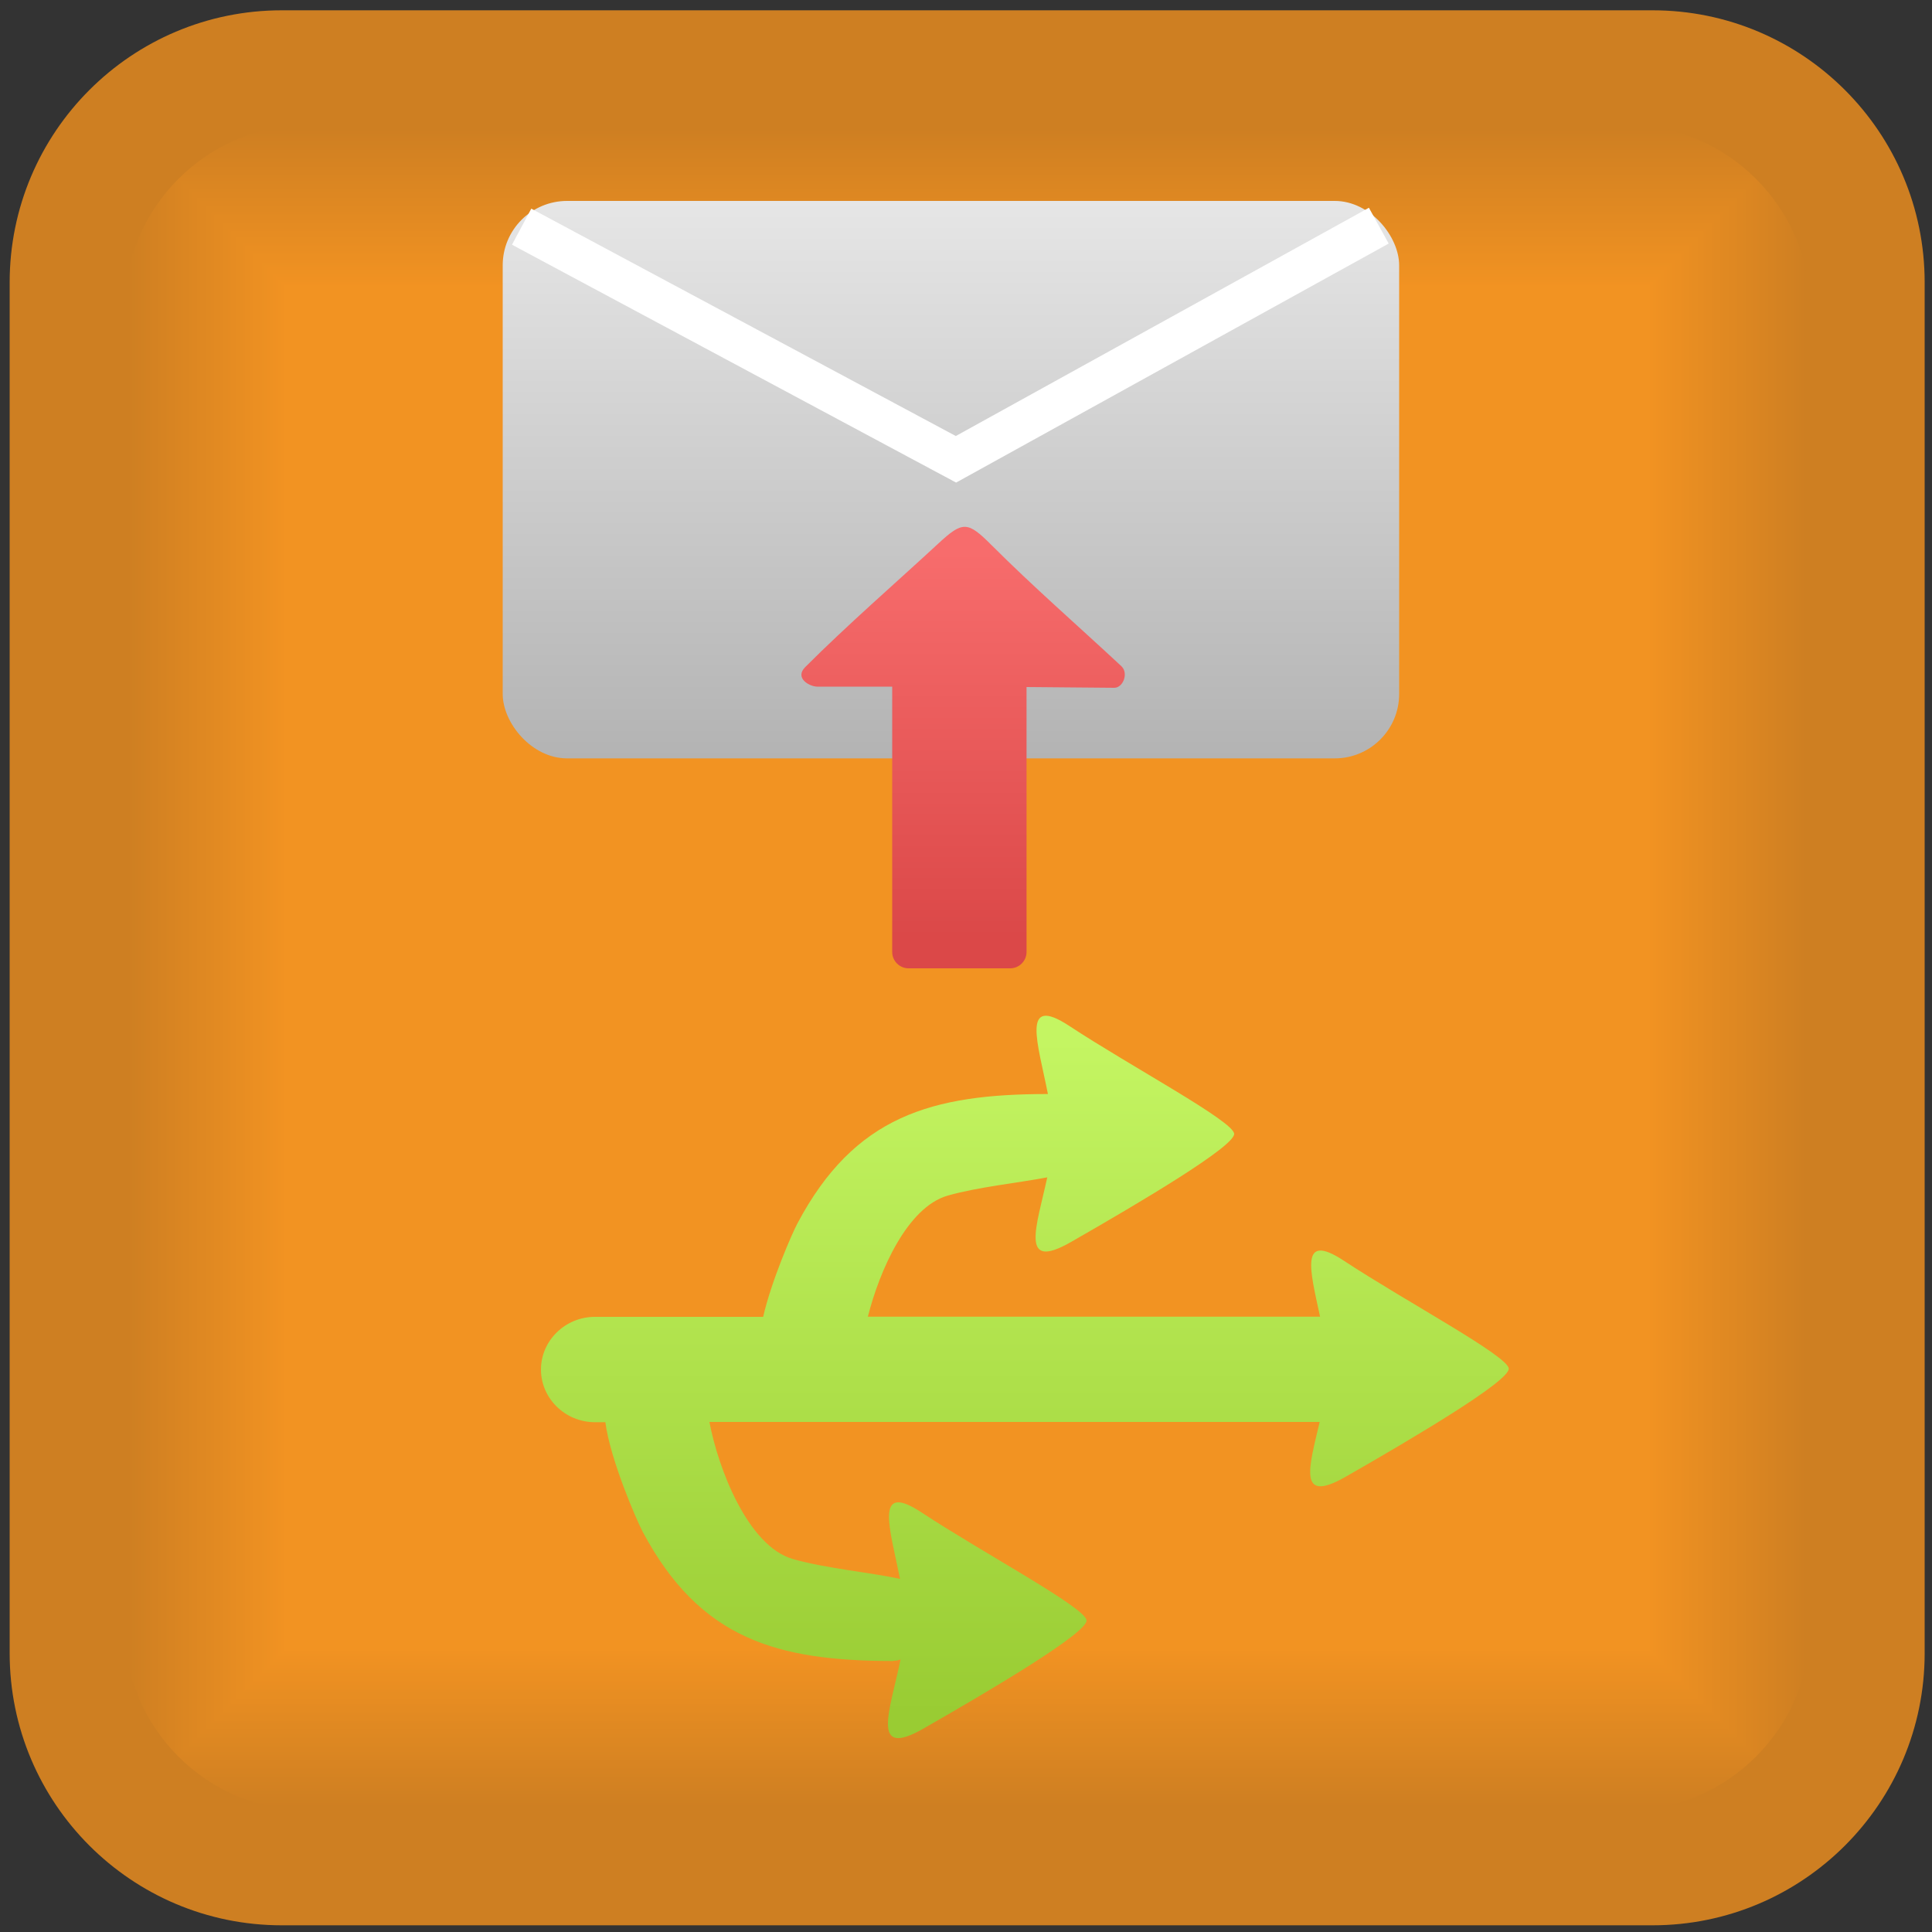 <?xml version="1.0" encoding="UTF-8"?>
<!DOCTYPE svg PUBLIC "-//W3C//DTD SVG 1.1//EN" "http://www.w3.org/Graphics/SVG/1.1/DTD/svg11.dtd">
<!-- Creator: CorelDRAW X6 -->
<svg xmlns="http://www.w3.org/2000/svg" xml:space="preserve" width="150px" height="150px" version="1.1" style="shape-rendering:geometricPrecision; text-rendering:geometricPrecision; image-rendering:optimizeQuality; fill-rule:evenodd; clip-rule:evenodd"
viewBox="0 0 15000 15000"
 xmlns:xlink="http://www.w3.org/1999/xlink">
 <rect x="0" y="0" width="15000" height="15000" fill="#333333" stroke="none"/>
 <defs>
  <style type="text/css">
   <![CDATA[
    .str0 {stroke:white;stroke-width:317.5}
    .fil45 {fill:none}
    .fil0 {fill:#CE7F22}
    .fil2 {fill:#CF7F22}
    .fil3 {fill:#CF8022}
    .fil4 {fill:#D08022}
    .fil5 {fill:#D18022}
    .fil6 {fill:#D18122}
    .fil7 {fill:#D28122}
    .fil8 {fill:#D38122}
    .fil9 {fill:#D38222}
    .fil10 {fill:#D48222}
    .fil11 {fill:#D58322}
    .fil12 {fill:#D68322}
    .fil13 {fill:#D78422}
    .fil14 {fill:#D88422}
    .fil15 {fill:#D98522}
    .fil16 {fill:#DA8522}
    .fil17 {fill:#DA8622}
    .fil18 {fill:#DB8622}
    .fil19 {fill:#DC8722}
    .fil20 {fill:#DD8722}
    .fil21 {fill:#DE8822}
    .fil22 {fill:#DF8822}
    .fil23 {fill:#E08922}
    .fil24 {fill:#E18922}
    .fil25 {fill:#E28A22}
    .fil26 {fill:#E38A22}
    .fil27 {fill:#E48B22}
    .fil28 {fill:#E58B22}
    .fil29 {fill:#E68C22}
    .fil30 {fill:#E78D22}
    .fil31 {fill:#E88D22}
    .fil32 {fill:#E98E22}
    .fil33 {fill:#EA8E22}
    .fil34 {fill:#EB8F22}
    .fil35 {fill:#EC8F22}
    .fil36 {fill:#EC9022}
    .fil37 {fill:#ED9022}
    .fil38 {fill:#EE9022}
    .fil39 {fill:#EE9122}
    .fil40 {fill:#EF9122}
    .fil41 {fill:#F09122}
    .fil42 {fill:#F09222}
    .fil43 {fill:#F19222}
    .fil44 {fill:#F29322}
    .fil1 {fill:black;fill-opacity:0}
    .fil46 {fill:url(#id2)}
    .fil48 {fill:url(#id3)}
    .fil47 {fill:url(#id4)}
   ]]>
  </style>
      <clipPath id="id0">
       <path d="M2397 14058l10225 0c788,0 1432,-645 1432,-1432l0 -10225c0,-788 -645,-1432 -1432,-1432l-10225 0c-788,0 -1432,645 -1432,1432l0 10225c0,788 645,1432 1432,1432z"/>
      </clipPath>
      <clipPath id="id1">
       <path d="M2397 14058l10225 0c788,0 1432,-645 1432,-1432l0 -10225c0,-788 -645,-1432 -1432,-1432l-10225 0c-788,0 -1432,645 -1432,1432l0 10225c0,788 645,1432 1432,1432z"/>
      </clipPath>
  <linearGradient id="id2" gradientUnits="userSpaceOnUse" x1="7382.36" y1="5887.89" x2="7382.36" y2="1559.85">
   <stop offset="0" style="stop-color:#B3B3B3"/>
   <stop offset="1" style="stop-color:#E6E6E6"/>
  </linearGradient>
  <linearGradient id="id3" gradientUnits="userSpaceOnUse" x1="7960.72" y1="13304" x2="7960.72" y2="8073.73">
   <stop offset="0" style="stop-color:#99CC33"/>
   <stop offset="1" style="stop-color:#C4F562"/>
  </linearGradient>
  <linearGradient id="id4" gradientUnits="userSpaceOnUse" x1="7464.63" y1="7274.87" x2="7464.63" y2="4287.45">
   <stop offset="0" style="stop-color:#DB4848"/>
   <stop offset="1" style="stop-color:#F76C6C"/>
  </linearGradient>
 </defs>
 <g id="Layer_x0020_1">
  <g id="_328298656">
   <g id="_348901672">
    <path class="fil0" d="M2188 80l10642 0c1167,0 2113,946 2113,2113l0 10642c0,1167 -946,2113 -2113,2113l-10642 0c-1167,0 -2113,-946 -2113,-2113l0 -10642c0,-1167 946,-2113 2113,-2113z"/>
    <g>
     <g style="clip-path:url(#id0)">
      <polygon class="fil1" points="964,969 14054,969 14054,14058 964,14058 "/>
     </g>
     <g style="clip-path:url(#id1)">
      <g>
       <polygon id="1" class="fil0" points="964,969 14054,969 14054,14058 964,14058 964,969 1008,1012 14010,1012 14010,14015 1008,14015 1008,1012 "/>
       <polygon id="_1" class="fil0" points="986,991 14032,991 14032,14037 986,14037 986,991 1030,1034 13989,1034 13989,13993 1030,13993 1030,1034 "/>
       <polygon id="_2" class="fil2" points="1008,1012 14010,1012 14010,14015 1008,14015 1008,1012 1052,1056 13967,1056 13967,13971 1052,13971 1052,1056 "/>
       <polygon id="_3" class="fil3" points="1030,1034 13989,1034 13989,13993 1030,13993 1030,1034 1074,1078 13945,1078 13945,13949 1074,13949 1074,1078 "/>
       <polygon id="_4" class="fil4" points="1052,1056 13967,1056 13967,13971 1052,13971 1052,1056 1095,1100 13923,1100 13923,13928 1095,13928 1095,1100 "/>
       <polygon id="_5" class="fil5" points="1074,1078 13945,1078 13945,13949 1074,13949 1074,1078 1117,1122 13901,1122 13901,13906 1117,13906 1117,1122 "/>
       <polygon id="_6" class="fil6" points="1095,1100 13923,1100 13923,13928 1095,13928 1095,1100 1139,1143 13880,1143 13880,13884 1139,13884 1139,1143 "/>
       <polygon id="_7" class="fil7" points="1117,1122 13901,1122 13901,13906 1117,13906 1117,1122 1161,1165 13858,1165 13858,13862 1161,13862 1161,1165 "/>
       <polygon id="_8" class="fil8" points="1139,1143 13880,1143 13880,13884 1139,13884 1139,1143 1183,1187 13836,1187 13836,13840 1183,13840 1183,1187 "/>
       <polygon id="_9" class="fil9" points="1161,1165 13858,1165 13858,13862 1161,13862 1161,1165 1204,1209 13814,1209 13814,13819 1204,13819 1204,1209 "/>
       <polygon id="_10" class="fil10" points="1183,1187 13836,1187 13836,13840 1183,13840 1183,1187 1226,1231 13792,1231 13792,13797 1226,13797 1226,1231 "/>
       <polygon id="_11" class="fil10" points="1204,1209 13814,1209 13814,13819 1204,13819 1204,1209 1248,1252 13771,1252 13771,13775 1248,13775 1248,1252 "/>
       <polygon id="_12" class="fil11" points="1226,1231 13792,1231 13792,13797 1226,13797 1226,1231 1270,1274 13749,1274 13749,13753 1270,13753 1270,1274 "/>
       <polygon id="_13" class="fil12" points="1248,1252 13771,1252 13771,13775 1248,13775 1248,1252 1292,1296 13727,1296 13727,13731 1292,13731 1292,1296 "/>
       <polygon id="_14" class="fil12" points="1270,1274 13749,1274 13749,13753 1270,13753 1270,1274 1314,1318 13705,1318 13705,13709 1314,13709 1314,1318 "/>
       <polygon id="_15" class="fil13" points="1292,1296 13727,1296 13727,13731 1292,13731 1292,1296 1335,1340 13683,1340 13683,13688 1335,13688 1335,1340 "/>
       <polygon id="_16" class="fil14" points="1314,1318 13705,1318 13705,13709 1314,13709 1314,1318 1357,1362 13661,1362 13661,13666 1357,13666 1357,1362 "/>
       <polygon id="_17" class="fil14" points="1335,1340 13683,1340 13683,13688 1335,13688 1335,1340 1379,1383 13640,1383 13640,13644 1379,13644 1379,1383 "/>
       <polygon id="_18" class="fil15" points="1357,1362 13661,1362 13661,13666 1357,13666 1357,1362 1401,1405 13618,1405 13618,13622 1401,13622 1401,1405 "/>
       <polygon id="_19" class="fil16" points="1379,1383 13640,1383 13640,13644 1379,13644 1379,1383 1423,1427 13596,1427 13596,13600 1423,13600 1423,1427 "/>
       <polygon id="_20" class="fil17" points="1401,1405 13618,1405 13618,13622 1401,13622 1401,1405 1444,1449 13574,1449 13574,13579 1444,13579 1444,1449 "/>
       <polygon id="_21" class="fil18" points="1423,1427 13596,1427 13596,13600 1423,13600 1423,1427 1466,1471 13552,1471 13552,13557 1466,13557 1466,1471 "/>
       <polygon id="_22" class="fil18" points="1444,1449 13574,1449 13574,13579 1444,13579 1444,1449 1488,1492 13531,1492 13531,13535 1488,13535 1488,1492 "/>
       <polygon id="_23" class="fil19" points="1466,1471 13552,1471 13552,13557 1466,13557 1466,1471 1510,1514 13509,1514 13509,13513 1510,13513 1510,1514 "/>
       <polygon id="_24" class="fil20" points="1488,1492 13531,1492 13531,13535 1488,13535 1488,1492 1532,1536 13487,1536 13487,13491 1532,13491 1532,1536 "/>
       <polygon id="_25" class="fil20" points="1510,1514 13509,1514 13509,13513 1510,13513 1510,1514 1554,1558 13465,1558 13465,13469 1554,13469 1554,1558 "/>
       <polygon id="_26" class="fil21" points="1532,1536 13487,1536 13487,13491 1532,13491 1532,1536 1575,1580 13443,1580 13443,13448 1575,13448 1575,1580 "/>
       <polygon id="_27" class="fil22" points="1554,1558 13465,1558 13465,13469 1554,13469 1554,1558 1597,1602 13421,1602 13421,13426 1597,13426 1597,1602 "/>
       <polygon id="_28" class="fil22" points="1575,1580 13443,1580 13443,13448 1575,13448 1575,1580 1619,1623 13400,1623 13400,13404 1619,13404 1619,1623 "/>
       <polygon id="_29" class="fil23" points="1597,1602 13421,1602 13421,13426 1597,13426 1597,1602 1641,1645 13378,1645 13378,13382 1641,13382 1641,1645 "/>
       <polygon id="_30" class="fil23" points="1619,1623 13400,1623 13400,13404 1619,13404 1619,1623 1663,1667 13356,1667 13356,13360 1663,13360 1663,1667 "/>
       <polygon id="_31" class="fil24" points="1641,1645 13378,1645 13378,13382 1641,13382 1641,1645 1684,1689 13334,1689 13334,13339 1684,13339 1684,1689 "/>
       <polygon id="_32" class="fil25" points="1663,1667 13356,1667 13356,13360 1663,13360 1663,1667 1706,1711 13312,1711 13312,13317 1706,13317 1706,1711 "/>
       <polygon id="_33" class="fil25" points="1684,1689 13334,1689 13334,13339 1684,13339 1684,1689 1728,1732 13291,1732 13291,13295 1728,13295 1728,1732 "/>
       <polygon id="_34" class="fil26" points="1706,1711 13312,1711 13312,13317 1706,13317 1706,1711 1750,1754 13269,1754 13269,13273 1750,13273 1750,1754 "/>
       <polygon id="_35" class="fil27" points="1728,1732 13291,1732 13291,13295 1728,13295 1728,1732 1772,1776 13247,1776 13247,13251 1772,13251 1772,1776 "/>
       <polygon id="_36" class="fil27" points="1750,1754 13269,1754 13269,13273 1750,13273 1750,1754 1793,1798 13225,1798 13225,13229 1793,13229 1793,1798 "/>
       <polygon id="_37" class="fil28" points="1772,1776 13247,1776 13247,13251 1772,13251 1772,1776 1815,1820 13203,1820 13203,13208 1815,13208 1815,1820 "/>
       <polygon id="_38" class="fil29" points="1793,1798 13225,1798 13225,13229 1793,13229 1793,1798 1837,1841 13181,1841 13181,13186 1837,13186 1837,1841 "/>
       <polygon id="_39" class="fil29" points="1815,1820 13203,1820 13203,13208 1815,13208 1815,1820 1859,1863 13160,1863 13160,13164 1859,13164 1859,1863 "/>
       <polygon id="_40" class="fil30" points="1837,1841 13181,1841 13181,13186 1837,13186 1837,1841 1881,1885 13138,1885 13138,13142 1881,13142 1881,1885 "/>
       <polygon id="_41" class="fil30" points="1859,1863 13160,1863 13160,13164 1859,13164 1859,1863 1903,1907 13116,1907 13116,13120 1903,13120 1903,1907 "/>
       <polygon id="_42" class="fil31" points="1881,1885 13138,1885 13138,13142 1881,13142 1881,1885 1924,1929 13094,1929 13094,13099 1924,13099 1924,1929 "/>
       <polygon id="_43" class="fil32" points="1903,1907 13116,1907 13116,13120 1903,13120 1903,1907 1946,1951 13072,1951 13072,13077 1946,13077 1946,1951 "/>
       <polygon id="_44" class="fil32" points="1924,1929 13094,1929 13094,13099 1924,13099 1924,1929 1968,1972 13051,1972 13051,13055 1968,13055 1968,1972 "/>
       <polygon id="_45" class="fil33" points="1946,1951 13072,1951 13072,13077 1946,13077 1946,1951 1990,1994 13029,1994 13029,13033 1990,13033 1990,1994 "/>
       <polygon id="_46" class="fil34" points="1968,1972 13051,1972 13051,13055 1968,13055 1968,1972 2012,2016 13007,2016 13007,13011 2012,13011 2012,2016 "/>
       <polygon id="_47" class="fil34" points="1990,1994 13029,1994 13029,13033 1990,13033 1990,1994 2033,2038 12985,2038 12985,12990 2033,12990 2033,2038 "/>
       <polygon id="_48" class="fil35" points="2012,2016 13007,2016 13007,13011 2012,13011 2012,2016 2055,2060 12963,2060 12963,12968 2055,12968 2055,2060 "/>
       <polygon id="_49" class="fil36" points="2033,2038 12985,2038 12985,12990 2033,12990 2033,2038 2077,2081 12942,2081 12942,12946 2077,12946 2077,2081 "/>
       <polygon id="_50" class="fil37" points="2055,2060 12963,2060 12963,12968 2055,12968 2055,2060 2099,2103 12920,2103 12920,12924 2099,12924 2099,2103 "/>
       <polygon id="_51" class="fil38" points="2077,2081 12942,2081 12942,12946 2077,12946 2077,2081 2121,2125 12898,2125 12898,12902 2121,12902 2121,2125 "/>
       <polygon id="_52" class="fil39" points="2099,2103 12920,2103 12920,12924 2099,12924 2099,2103 2143,2147 12876,2147 12876,12880 2143,12880 2143,2147 "/>
       <polygon id="_53" class="fil40" points="2121,2125 12898,2125 12898,12902 2121,12902 2121,2125 2164,2169 12854,2169 12854,12859 2164,12859 2164,2169 "/>
       <polygon id="_54" class="fil41" points="2143,2147 12876,2147 12876,12880 2143,12880 2143,2147 2186,2191 12832,2191 12832,12837 2186,12837 2186,2191 "/>
       <polygon id="_55" class="fil42" points="2164,2169 12854,2169 12854,12859 2164,12859 2164,2169 2208,2212 12811,2212 12811,12815 2208,12815 2208,2212 "/>
       <polygon id="_56" class="fil43" points="2186,2191 12832,2191 12832,12837 2186,12837 2186,2191 2230,2234 12789,2234 12789,12793 2230,12793 2230,2234 "/>
       <polygon id="_57" class="fil44" points="2208,2212 12811,2212 12811,12815 2208,12815 2208,2212 2252,2256 12767,2256 12767,12771 2252,12771 2252,2256 "/>
       <polygon id="_58" class="fil44" points="2230,2234 12789,2234 12789,12793 2230,12793 2230,2234 2273,2278 12745,2278 12745,12750 2273,12750 2273,2278 "/>
       <polygon id="_59" class="fil44" points="2252,2256 12767,2256 12767,12771 2252,12771 2252,2256 2295,2300 12723,2300 12723,12728 2295,12728 2295,2300 "/>
       <polygon id="_60" class="fil44" points="2273,2278 12745,2278 12745,12750 2273,12750 2273,2278 2317,2321 12702,2321 12702,12706 2317,12706 2317,2321 "/>
       <polygon id="_61" class="fil44" points="2295,2300 12723,2300 12723,12728 2295,12728 2295,2300 2339,2343 12680,2343 12680,12684 2339,12684 2339,2343 "/>
       <polygon id="_62" class="fil44" points="2317,2321 12702,2321 12702,12706 2317,12706 2317,2321 2361,2365 12658,2365 12658,12662 2361,12662 2361,2365 "/>
       <polygon id="_63" class="fil44" points="2339,2343 12680,2343 12680,12684 2339,12684 2339,2343 2383,2387 12636,2387 12636,12640 2383,12640 2383,2387 "/>
       <polygon id="_64" class="fil44" points="2361,2365 12658,2365 12658,12662 2361,12662 2361,2365 2404,2409 12614,2409 12614,12619 2404,12619 2404,2409 "/>
       <polygon id="_65" class="fil44" points="2383,2387 12636,2387 12636,12640 2383,12640 2383,2387 2426,2431 12592,2431 12592,12597 2426,12597 2426,2431 "/>
       <polygon id="_66" class="fil44" points="2404,2409 12614,2409 12614,12619 2404,12619 2404,2409 2448,2452 12571,2452 12571,12575 2448,12575 2448,2452 "/>
       <polygon id="_67" class="fil44" points="2426,2431 12592,2431 12592,12597 2426,12597 2426,2431 2470,2474 12549,2474 12549,12553 2470,12553 2470,2474 "/>
       <polygon id="_68" class="fil44" points="2448,2452 12571,2452 12571,12575 2448,12575 2448,2452 2492,2496 12527,2496 12527,12531 2492,12531 2492,2496 "/>
       <polygon id="_69" class="fil44" points="2470,2474 12549,2474 12549,12553 2470,12553 2470,2474 2513,2518 12505,2518 12505,12510 2513,12510 2513,2518 "/>
       <polygon id="_70" class="fil44" points="2492,2496 12527,2496 12527,12531 2492,12531 2492,2496 2535,2540 12483,2540 12483,12488 2535,12488 2535,2540 "/>
       <polygon id="_71" class="fil44" points="2513,2518 12505,2518 12505,12510 2513,12510 2513,2518 2557,2561 12462,2561 12462,12466 2557,12466 2557,2561 "/>
       <polygon id="_72" class="fil44" points="2535,2540 12483,2540 12483,12488 2535,12488 2535,2540 2579,2583 12440,2583 12440,12444 2579,12444 2579,2583 "/>
       <polygon id="_73" class="fil44" points="2557,2561 12462,2561 12462,12466 2557,12466 2557,2561 2601,2605 12418,2605 12418,12422 2601,12422 2601,2605 "/>
       <polygon id="_74" class="fil44" points="2579,2583 12440,2583 12440,12444 2579,12444 2579,2583 2622,2627 12396,2627 12396,12400 2622,12400 2622,2627 "/>
       <polygon id="_75" class="fil44" points="2601,2605 12418,2605 12418,12422 2601,12422 2601,2605 2644,2649 12374,2649 12374,12379 2644,12379 2644,2649 "/>
       <polygon id="_76" class="fil44" points="2622,2627 12396,2627 12396,12400 2622,12400 2622,2627 2666,2671 12352,2671 12352,12357 2666,12357 2666,2671 "/>
       <polygon id="_77" class="fil44" points="2644,2649 12374,2649 12374,12379 2644,12379 2644,2649 2688,2692 12331,2692 12331,12335 2688,12335 2688,2692 "/>
       <polygon id="_78" class="fil44" points="2666,2671 12352,2671 12352,12357 2666,12357 2666,2671 2710,2714 12309,2714 12309,12313 2710,12313 2710,2714 "/>
       <polygon id="_79" class="fil44" points="2688,2692 12331,2692 12331,12335 2688,12335 2688,2692 2732,2736 12287,2736 12287,12291 2732,12291 2732,2736 "/>
       <polygon id="_80" class="fil44" points="2710,2714 12309,2714 12309,12313 2710,12313 2710,2714 2753,2758 12265,2758 12265,12270 2753,12270 2753,2758 "/>
       <polygon id="_81" class="fil44" points="2732,2736 12287,2736 12287,12291 2732,12291 2732,2736 2775,2780 12243,2780 12243,12248 2775,12248 2775,2780 "/>
       <polygon id="_82" class="fil44" points="2753,2758 12265,2758 12265,12270 2753,12270 2753,2758 2797,2801 12222,2801 12222,12226 2797,12226 2797,2801 "/>
       <polygon id="_83" class="fil44" points="2775,2780 12243,2780 12243,12248 2775,12248 2775,2780 2819,2823 12200,2823 12200,12204 2819,12204 2819,2823 "/>
       <polygon id="_84" class="fil44" points="2797,2801 12222,2801 12222,12226 2797,12226 2797,2801 2841,2845 12178,2845 12178,12182 2841,12182 2841,2845 "/>
       <polygon id="_85" class="fil44" points="2819,2823 12200,2823 12200,12204 2819,12204 2819,2823 2862,2867 12156,2867 12156,12161 2862,12161 2862,2867 "/>
       <polygon id="_86" class="fil44" points="2841,2845 12178,2845 12178,12182 2841,12182 2841,2845 2884,2889 12134,2889 12134,12139 2884,12139 2884,2889 "/>
       <polygon id="_87" class="fil44" points="2862,2867 12156,2867 12156,12161 2862,12161 2862,2867 2906,2910 12113,2910 12113,12117 2906,12117 2906,2910 "/>
       <polygon id="_88" class="fil44" points="2884,2889 12134,2889 12134,12139 2884,12139 2884,2889 2928,2932 12091,2932 12091,12095 2928,12095 2928,2932 "/>
       <polygon id="_89" class="fil44" points="2906,2910 12113,2910 12113,12117 2906,12117 2906,2910 2950,2954 12069,2954 12069,12073 2950,12073 2950,2954 "/>
       <polygon id="_90" class="fil44" points="2928,2932 12091,2932 12091,12095 2928,12095 2928,2932 2972,2976 12047,2976 12047,12051 2972,12051 2972,2976 "/>
       <polygon id="_91" class="fil44" points="2950,2954 12069,2954 12069,12073 2950,12073 2950,2954 2993,2998 12025,2998 12025,12030 2993,12030 2993,2998 "/>
       <polygon id="_92" class="fil44" points="2972,2976 12047,2976 12047,12051 2972,12051 2972,2976 3015,3020 12003,3020 12003,12008 3015,12008 3015,3020 "/>
       <polygon id="_93" class="fil44" points="2993,2998 12025,2998 12025,12030 2993,12030 2993,2998 3037,3041 11982,3041 11982,11986 3037,11986 3037,3041 "/>
       <polygon id="_94" class="fil44" points="3015,3020 12003,3020 12003,12008 3015,12008 3015,3020 3059,3063 11960,3063 11960,11964 3059,11964 3059,3063 "/>
       <polygon id="_95" class="fil44" points="3037,3041 11982,3041 11982,11986 3037,11986 3037,3041 3081,3085 11938,3085 11938,11942 3081,11942 3081,3085 "/>
       <polygon id="_96" class="fil44" points="3059,3063 11960,3063 11960,11964 3059,11964 3059,3063 3102,3107 11916,3107 11916,11921 3102,11921 3102,3107 "/>
       <polygon id="_97" class="fil44" points="3081,3085 11938,3085 11938,11942 3081,11942 3081,3085 3124,3129 11894,3129 11894,11899 3124,11899 3124,3129 "/>
       <polygon id="_98" class="fil44" points="3102,3107 11916,3107 11916,11921 3102,11921 3102,3107 3146,3150 11872,3150 11872,11877 3146,11877 3146,3150 "/>
       <polygon id="_99" class="fil44" points="3124,3129 11894,3129 11894,11899 3124,11899 3124,3129 3168,3172 11851,3172 11851,11855 3168,11855 3168,3172 "/>
       <polygon id="_100" class="fil44" points="3146,3150 11873,3150 11873,11877 3146,11877 3146,3150 3190,3194 11829,3194 11829,11833 3190,11833 3190,3194 "/>
       <polygon id="_101" class="fil44" points="3168,3172 11851,3172 11851,11855 3168,11855 3168,3172 3212,3216 11807,3216 11807,11811 3212,11811 3212,3216 "/>
       <polygon id="_102" class="fil44" points="3190,3194 11829,3194 11829,11833 3190,11833 3190,3194 3233,3238 11785,3238 11785,11790 3233,11790 3233,3238 "/>
       <polygon id="_103" class="fil44" points="3212,3216 11807,3216 11807,11811 3212,11811 3212,3216 3255,3260 11763,3260 11763,11768 3255,11768 3255,3260 "/>
       <polygon id="_104" class="fil44" points="3233,3238 11785,3238 11785,11790 3233,11790 3233,3238 3277,3281 11742,3281 11742,11746 3277,11746 3277,3281 "/>
       <polygon id="_105" class="fil44" points="3255,3260 11763,3260 11763,11768 3255,11768 3255,3260 3299,3303 11720,3303 11720,11724 3299,11724 3299,3303 "/>
       <polygon id="_106" class="fil44" points="3277,3281 11742,3281 11742,11746 3277,11746 3277,3281 3321,3325 11698,3325 11698,11702 3321,11702 3321,3325 "/>
       <polygon id="_107" class="fil44" points="3299,3303 11720,3303 11720,11724 3299,11724 3299,3303 3342,3347 11676,3347 11676,11681 3342,11681 3342,3347 "/>
       <polygon id="_108" class="fil44" points="3321,3325 11698,3325 11698,11702 3321,11702 3321,3325 3364,3369 11654,3369 11654,11659 3364,11659 3364,3369 "/>
       <polygon id="_109" class="fil44" points="3342,3347 11676,3347 11676,11681 3342,11681 3342,3347 3386,3390 11633,3390 11633,11637 3386,11637 3386,3390 "/>
       <polygon id="_110" class="fil44" points="3364,3369 11654,3369 11654,11659 3364,11659 3364,3369 3408,3412 11611,3412 11611,11615 3408,11615 3408,3412 "/>
       <polygon id="_111" class="fil44" points="3386,3390 11633,3390 11633,11637 3386,11637 3386,3390 3430,3434 11589,3434 11589,11593 3430,11593 3430,3434 "/>
       <polygon id="_112" class="fil44" points="3408,3412 11611,3412 11611,11615 3408,11615 3408,3412 3451,3456 11567,3456 11567,11571 3451,11571 3451,3456 "/>
       <polygon id="_113" class="fil44" points="3430,3434 11589,3434 11589,11593 3430,11593 3430,3434 3473,3478 11545,3478 11545,11550 3473,11550 3473,3478 "/>
       <polygon id="_114" class="fil44" points="3451,3456 11567,3456 11567,11571 3451,11571 3451,3456 3495,3500 11523,3500 11523,11528 3495,11528 3495,3500 "/>
       <polygon id="_115" class="fil44" points="3473,3478 11545,3478 11545,11550 3473,11550 3473,3478 3517,3521 11502,3521 11502,11506 3517,11506 3517,3521 "/>
       <polygon id="_116" class="fil44" points="3495,3500 11523,3500 11523,11528 3495,11528 3495,3500 3539,3543 11480,3543 11480,11484 3539,11484 3539,3543 "/>
       <polygon id="_117" class="fil44" points="3517,3521 11502,3521 11502,11506 3517,11506 3517,3521 3561,3565 11458,3565 11458,11462 3561,11462 3561,3565 "/>
       <polygon id="_118" class="fil44" points="3539,3543 11480,3543 11480,11484 3539,11484 3539,3543 3582,3587 11436,3587 11436,11441 3582,11441 3582,3587 "/>
       <polygon id="_119" class="fil44" points="3561,3565 11458,3565 11458,11462 3561,11462 3561,3565 3604,3609 11414,3609 11414,11419 3604,11419 3604,3609 "/>
       <polygon id="_120" class="fil44" points="3582,3587 11436,3587 11436,11441 3582,11441 3582,3587 3626,3630 11393,3630 11393,11397 3626,11397 3626,3630 "/>
       <polygon id="_121" class="fil44" points="3604,3609 11414,3609 11414,11419 3604,11419 3604,3609 3648,3652 11371,3652 11371,11375 3648,11375 3648,3652 "/>
       <polygon id="_122" class="fil44" points="3626,3630 11393,3630 11393,11397 3626,11397 3626,3630 3670,3674 11349,3674 11349,11353 3670,11353 3670,3674 "/>
       <polygon id="_123" class="fil44" points="3648,3652 11371,3652 11371,11375 3648,11375 3648,3652 3692,3696 11327,3696 11327,11332 3692,11332 3692,3696 "/>
       <polygon id="_124" class="fil44" points="3670,3674 11349,3674 11349,11353 3670,11353 3670,3674 3713,3718 11305,3718 11305,11310 3713,11310 3713,3718 "/>
       <polygon id="_125" class="fil44" points="3691,3696 11327,3696 11327,11332 3691,11332 3691,3696 3735,3739 11283,3739 11283,11288 3735,11288 3735,3739 "/>
       <polygon id="_126" class="fil44" points="3713,3718 11305,3718 11305,11310 3713,11310 3713,3718 3757,3761 11262,3761 11262,11266 3757,11266 3757,3761 "/>
       <polygon id="_127" class="fil44" points="3735,3739 11283,3739 11283,11288 3735,11288 3735,3739 3779,3783 11240,3783 11240,11244 3779,11244 3779,3783 "/>
       <polygon id="_128" class="fil44" points="3757,3761 11262,3761 11262,11266 3757,11266 3757,3761 3801,3805 11218,3805 11218,11222 3801,11222 3801,3805 "/>
       <polygon id="_129" class="fil44" points="3779,3783 11240,3783 11240,11244 3779,11244 3779,3783 3822,3827 11196,3827 11196,11201 3822,11201 3822,3827 "/>
       <polygon id="_130" class="fil44" points="3801,3805 11218,3805 11218,11222 3801,11222 3801,3805 3844,3849 11174,3849 11174,11179 3844,11179 3844,3849 "/>
       <polygon id="_131" class="fil44" points="3822,3827 11196,3827 11196,11201 3822,11201 3822,3827 3866,3870 11153,3870 11153,11157 3866,11157 3866,3870 "/>
       <polygon id="_132" class="fil44" points="3844,3849 11174,3849 11174,11179 3844,11179 3844,3849 3888,3892 11131,3892 11131,11135 3888,11135 3888,3892 "/>
       <polygon id="_133" class="fil44" points="3866,3870 11153,3870 11153,11157 3866,11157 3866,3870 3910,3914 11109,3914 11109,11113 3910,11113 3910,3914 "/>
       <polygon id="_134" class="fil44" points="3888,3892 11131,3892 11131,11135 3888,11135 3888,3892 3931,3936 11087,3936 11087,11092 3931,11092 3931,3936 "/>
       <polygon id="_135" class="fil44" points="3910,3914 11109,3914 11109,11113 3910,11113 3910,3914 3953,3958 11065,3958 11065,11070 3953,11070 3953,3958 "/>
       <polygon id="_136" class="fil44" points="3931,3936 11087,3936 11087,11092 3931,11092 3931,3936 3975,3979 11043,3979 11043,11048 3975,11048 3975,3979 "/>
       <polygon id="_137" class="fil44" points="3953,3958 11065,3958 11065,11070 3953,11070 3953,3958 3997,4001 11022,4001 11022,11026 3997,11026 3997,4001 "/>
       <polygon id="_138" class="fil44" points="3975,3979 11043,3979 11043,11048 3975,11048 3975,3979 4019,4023 11000,4023 11000,11004 4019,11004 4019,4023 "/>
       <polygon id="_139" class="fil44" points="3997,4001 11022,4001 11022,11026 3997,11026 3997,4001 4041,4045 10978,4045 10978,10982 4041,10982 4041,4045 "/>
       <polygon id="_140" class="fil44" points="4019,4023 11000,4023 11000,11004 4019,11004 4019,4023 4062,4067 10956,4067 10956,10961 4062,10961 4062,4067 "/>
       <polygon id="_141" class="fil44" points="4041,4045 10978,4045 10978,10982 4041,10982 4041,4045 4084,4089 10934,4089 10934,10939 4084,10939 4084,4089 "/>
       <polygon id="_142" class="fil44" points="4062,4067 10956,4067 10956,10961 4062,10961 4062,4067 4106,4110 10913,4110 10913,10917 4106,10917 4106,4110 "/>
       <polygon id="_143" class="fil44" points="4084,4089 10934,4089 10934,10939 4084,10939 4084,4089 4128,4132 10891,4132 10891,10895 4128,10895 4128,4132 "/>
       <polygon id="_144" class="fil44" points="4106,4110 10913,4110 10913,10917 4106,10917 4106,4110 4150,4154 10869,4154 10869,10873 4150,10873 4150,4154 "/>
       <polygon id="_145" class="fil44" points="4128,4132 10891,4132 10891,10895 4128,10895 4128,4132 4171,4176 10847,4176 10847,10852 4171,10852 4171,4176 "/>
       <polygon id="_146" class="fil44" points="4150,4154 10869,4154 10869,10873 4150,10873 4150,4154 4193,4198 10825,4198 10825,10830 4193,10830 4193,4198 "/>
       <polygon id="_147" class="fil44" points="4171,4176 10847,4176 10847,10852 4171,10852 4171,4176 4215,4219 10804,4219 10804,10808 4215,10808 4215,4219 "/>
       <polygon id="_148" class="fil44" points="4193,4198 10825,4198 10825,10830 4193,10830 4193,4198 4237,4241 10782,4241 10782,10786 4237,10786 4237,4241 "/>
       <polygon id="_149" class="fil44" points="4215,4219 10804,4219 10804,10808 4215,10808 4215,4219 4259,4263 10760,4263 10760,10764 4259,10764 4259,4263 "/>
       <polygon id="_150" class="fil44" points="4237,4241 10782,4241 10782,10786 4237,10786 4237,4241 4281,4285 10738,4285 10738,10742 4281,10742 4281,4285 "/>
       <polygon id="_151" class="fil44" points="4259,4263 10760,4263 10760,10764 4259,10764 4259,4263 4302,4307 10716,4307 10716,10721 4302,10721 4302,4307 "/>
       <polygon id="_152" class="fil44" points="4281,4285 10738,4285 10738,10742 4281,10742 4281,4285 4324,4329 10694,4329 10694,10699 4324,10699 4324,4329 "/>
       <polygon id="_153" class="fil44" points="4302,4307 10716,4307 10716,10721 4302,10721 4302,4307 4346,4350 10673,4350 10673,10677 4346,10677 4346,4350 "/>
       <polygon id="_154" class="fil44" points="4324,4329 10694,4329 10694,10699 4324,10699 4324,4329 4368,4372 10651,4372 10651,10655 4368,10655 4368,4372 "/>
       <polygon id="_155" class="fil44" points="4346,4350 10673,4350 10673,10677 4346,10677 4346,4350 4390,4394 10629,4394 10629,10633 4390,10633 4390,4394 "/>
       <polygon id="_156" class="fil44" points="4368,4372 10651,4372 10651,10655 4368,10655 4368,4372 4411,4416 10607,4416 10607,10612 4411,10612 4411,4416 "/>
       <polygon id="_157" class="fil44" points="4390,4394 10629,4394 10629,10633 4390,10633 4390,4394 4433,4438 10585,4438 10585,10590 4433,10590 4433,4438 "/>
       <polygon id="_158" class="fil44" points="4411,4416 10607,4416 10607,10612 4411,10612 4411,4416 4455,4459 10564,4459 10564,10568 4455,10568 4455,4459 "/>
       <polygon id="_159" class="fil44" points="4433,4438 10585,4438 10585,10590 4433,10590 4433,4438 4477,4481 10542,4481 10542,10546 4477,10546 4477,4481 "/>
       <polygon id="_160" class="fil44" points="4455,4459 10564,4459 10564,10568 4455,10568 4455,4459 4499,4503 10520,4503 10520,10524 4499,10524 4499,4503 "/>
       <polygon id="_161" class="fil44" points="4477,4481 10542,4481 10542,10546 4477,10546 4477,4481 4521,4525 10498,4525 10498,10502 4521,10502 4521,4525 "/>
       <polygon id="_162" class="fil44" points="4499,4503 10520,4503 10520,10524 4499,10524 4499,4503 4542,4547 10476,4547 10476,10481 4542,10481 4542,4547 "/>
       <polygon id="_163" class="fil44" points="4521,4525 10498,4525 10498,10503 4521,10503 4521,4525 4564,4569 10454,4569 10454,10459 4564,10459 4564,4569 "/>
       <polygon id="_164" class="fil44" points="4542,4547 10476,4547 10476,10481 4542,10481 4542,4547 4586,4590 10433,4590 10433,10437 4586,10437 4586,4590 "/>
       <polygon id="_165" class="fil44" points="4564,4569 10454,4569 10454,10459 4564,10459 4564,4569 4608,4612 10411,4612 10411,10415 4608,10415 4608,4612 "/>
       <polygon id="_166" class="fil44" points="4586,4590 10433,4590 10433,10437 4586,10437 4586,4590 4630,4634 10389,4634 10389,10393 4630,10393 4630,4634 "/>
       <polygon id="_167" class="fil44" points="4608,4612 10411,4612 10411,10415 4608,10415 4608,4612 4651,4656 10367,4656 10367,10372 4651,10372 4651,4656 "/>
       <polygon id="_168" class="fil44" points="4630,4634 10389,4634 10389,10393 4630,10393 4630,4634 4673,4678 10345,4678 10345,10350 4673,10350 4673,4678 "/>
       <polygon id="_169" class="fil44" points="4651,4656 10367,4656 10367,10372 4651,10372 4651,4656 4695,4699 10324,4699 10324,10328 4695,10328 4695,4699 "/>
       <polygon id="_170" class="fil44" points="4673,4678 10345,4678 10345,10350 4673,10350 4673,4678 4717,4721 10302,4721 10302,10306 4717,10306 4717,4721 "/>
       <polygon id="_171" class="fil44" points="4695,4699 10324,4699 10324,10328 4695,10328 4695,4699 4739,4743 10280,4743 10280,10284 4739,10284 4739,4743 "/>
       <polygon id="_172" class="fil44" points="4717,4721 10302,4721 10302,10306 4717,10306 4717,4721 4760,4765 10258,4765 10258,10262 4760,10262 4760,4765 "/>
       <polygon id="_173" class="fil44" points="4739,4743 10280,4743 10280,10284 4739,10284 4739,4743 4782,4787 10236,4787 10236,10241 4782,10241 4782,4787 "/>
       <polygon id="_174" class="fil44" points="4760,4765 10258,4765 10258,10262 4760,10262 4760,4765 4804,4808 10214,4808 10214,10219 4804,10219 4804,4808 "/>
       <polygon id="_175" class="fil44" points="4782,4787 10236,4787 10236,10241 4782,10241 4782,4787 4826,4830 10193,4830 10193,10197 4826,10197 4826,4830 "/>
       <polygon id="_176" class="fil44" points="4804,4808 10214,4808 10214,10219 4804,10219 4804,4808 4848,4852 10171,4852 10171,10175 4848,10175 4848,4852 "/>
       <polygon id="_177" class="fil44" points="4826,4830 10193,4830 10193,10197 4826,10197 4826,4830 4870,4874 10149,4874 10149,10153 4870,10153 4870,4874 "/>
       <polygon id="_178" class="fil44" points="4848,4852 10171,4852 10171,10175 4848,10175 4848,4852 4891,4896 10127,4896 10127,10132 4891,10132 4891,4896 "/>
       <polygon id="_179" class="fil44" points="4870,4874 10149,4874 10149,10153 4870,10153 4870,4874 4913,4918 10105,4918 10105,10110 4913,10110 4913,4918 "/>
       <polygon id="_180" class="fil44" points="4891,4896 10127,4896 10127,10132 4891,10132 4891,4896 4935,4939 10084,4939 10084,10088 4935,10088 4935,4939 "/>
       <polygon id="_181" class="fil44" points="4913,4918 10105,4918 10105,10110 4913,10110 4913,4918 4957,4961 10062,4961 10062,10066 4957,10066 4957,4961 "/>
       <polygon id="_182" class="fil44" points="4935,4939 10084,4939 10084,10088 4935,10088 4935,4939 4979,4983 10040,4983 10040,10044 4979,10044 4979,4983 "/>
       <polygon id="_183" class="fil44" points="4957,4961 10062,4961 10062,10066 4957,10066 4957,4961 5000,5005 10018,5005 10018,10023 5000,10023 5000,5005 "/>
       <polygon id="_184" class="fil44" points="4979,4983 10040,4983 10040,10044 4979,10044 4979,4983 5022,5027 9996,5027 9996,10001 5022,10001 5022,5027 "/>
       <polygon id="_185" class="fil44" points="5000,5005 10018,5005 10018,10023 5000,10023 5000,5005 5044,5048 9975,5048 9975,9979 5044,9979 5044,5048 "/>
       <polygon id="_186" class="fil44" points="5022,5027 9996,5027 9996,10001 5022,10001 5022,5027 5066,5070 9953,5070 9953,9957 5066,9957 5066,5070 "/>
       <polygon id="_187" class="fil44" points="5044,5048 9975,5048 9975,9979 5044,9979 5044,5048 5088,5092 9931,5092 9931,9935 5088,9935 5088,5092 "/>
       <polygon id="_188" class="fil44" points="5066,5070 9953,5070 9953,9957 5066,9957 5066,5070 5110,5114 9909,5114 9909,9913 5110,9913 5110,5114 "/>
       <polygon id="_189" class="fil44" points="5088,5092 9931,5092 9931,9935 5088,9935 5088,5092 5131,5136 9887,5136 9887,9892 5131,9892 5131,5136 "/>
       <polygon id="_190" class="fil44" points="5110,5114 9909,5114 9909,9913 5110,9913 5110,5114 5153,5158 9865,5158 9865,9870 5153,9870 5153,5158 "/>
       <polygon id="_191" class="fil44" points="5131,5136 9887,5136 9887,9892 5131,9892 5131,5136 5175,5179 9844,5179 9844,9848 5175,9848 5175,5179 "/>
       <polygon id="_192" class="fil44" points="5153,5158 9865,5158 9865,9870 5153,9870 5153,5158 5197,5201 9822,5201 9822,9826 5197,9826 5197,5201 "/>
       <polygon id="_193" class="fil44" points="5175,5179 9844,5179 9844,9848 5175,9848 5175,5179 5219,5223 9800,5223 9800,9804 5219,9804 5219,5223 "/>
       <polygon id="_194" class="fil44" points="5197,5201 9822,5201 9822,9826 5197,9826 5197,5201 5240,5245 9778,5245 9778,9783 5240,9783 5240,5245 "/>
       <polygon id="_195" class="fil44" points="5219,5223 9800,5223 9800,9804 5219,9804 5219,5223 5262,5267 9756,5267 9756,9761 5262,9761 5262,5267 "/>
       <polygon id="_196" class="fil44" points="5240,5245 9778,5245 9778,9783 5240,9783 5240,5245 5284,5288 9735,5288 9735,9739 5284,9739 5284,5288 "/>
       <polygon id="_197" class="fil44" points="5262,5267 9756,5267 9756,9761 5262,9761 5262,5267 5306,5310 9713,5310 9713,9717 5306,9717 5306,5310 "/>
       <polygon id="_198" class="fil44" points="5284,5288 9735,5288 9735,9739 5284,9739 5284,5288 5328,5332 9691,5332 9691,9695 5328,9695 5328,5332 "/>
       <polygon id="_199" class="fil44" points="5306,5310 9713,5310 9713,9717 5306,9717 5306,5310 5350,5354 9669,5354 9669,9673 5350,9673 5350,5354 "/>
       <polygon id="_200" class="fil44" points="5328,5332 9691,5332 9691,9695 5328,9695 5328,5332 5371,5376 9647,5376 9647,9652 5371,9652 5371,5376 "/>
       <polygon id="_201" class="fil44" points="5350,5354 9669,5354 9669,9673 5350,9673 5350,5354 5393,5398 9625,5398 9625,9630 5393,9630 5393,5398 "/>
       <polygon id="_202" class="fil44" points="5371,5376 9647,5376 9647,9652 5371,9652 5371,5376 5415,5419 9604,5419 9604,9608 5415,9608 5415,5419 "/>
       <polygon id="_203" class="fil44" points="5393,5398 9625,5398 9625,9630 5393,9630 5393,5398 5437,5441 9582,5441 9582,9586 5437,9586 5437,5441 "/>
       <polygon id="_204" class="fil44" points="5415,5419 9604,5419 9604,9608 5415,9608 5415,5419 5459,5463 9560,5463 9560,9564 5459,9564 5459,5463 "/>
       <polygon id="_205" class="fil44" points="5437,5441 9582,5441 9582,9586 5437,9586 5437,5441 5480,5485 9538,5485 9538,9543 5480,9543 5480,5485 "/>
       <polygon id="_206" class="fil44" points="5459,5463 9560,5463 9560,9564 5459,9564 5459,5463 5502,5507 9516,5507 9516,9521 5502,9521 5502,5507 "/>
       <polygon id="_207" class="fil44" points="5480,5485 9538,5485 9538,9543 5480,9543 5480,5485 5524,5528 9495,5528 9495,9499 5524,9499 5524,5528 "/>
       <polygon id="_208" class="fil44" points="5502,5507 9516,5507 9516,9521 5502,9521 5502,5507 5546,5550 9473,5550 9473,9477 5546,9477 5546,5550 "/>
       <polygon id="_209" class="fil44" points="5524,5528 9495,5528 9495,9499 5524,9499 5524,5528 5568,5572 9451,5572 9451,9455 5568,9455 5568,5572 "/>
       <polygon id="_210" class="fil44" points="5546,5550 9473,5550 9473,9477 5546,9477 5546,5550 5589,5594 9429,5594 9429,9433 5589,9433 5589,5594 "/>
       <polygon id="_211" class="fil44" points="5568,5572 9451,5572 9451,9455 5568,9455 5568,5572 5611,5616 9407,5616 9407,9412 5611,9412 5611,5616 "/>
       <polygon id="_212" class="fil44" points="5589,5594 9429,5594 9429,9433 5589,9433 5589,5594 5633,5637 9385,5637 9385,9390 5633,9390 5633,5637 "/>
       <polygon id="_213" class="fil44" points="5611,5616 9407,5616 9407,9412 5611,9412 5611,5616 5655,5659 9364,5659 9364,9368 5655,9368 5655,5659 "/>
       <polygon id="_214" class="fil44" points="5633,5637 9385,5637 9385,9390 5633,9390 5633,5637 5677,5681 9342,5681 9342,9346 5677,9346 5677,5681 "/>
       <polygon id="_215" class="fil44" points="5655,5659 9364,5659 9364,9368 5655,9368 5655,5659 5699,5703 9320,5703 9320,9324 5699,9324 5699,5703 "/>
       <polygon id="_216" class="fil44" points="5677,5681 9342,5681 9342,9346 5677,9346 5677,5681 5720,5725 9298,5725 9298,9303 5720,9303 5720,5725 "/>
       <polygon id="_217" class="fil44" points="5699,5703 9320,5703 9320,9324 5699,9324 5699,5703 5742,5747 9276,5747 9276,9281 5742,9281 5742,5747 "/>
       <polygon id="_218" class="fil44" points="5720,5725 9298,5725 9298,9303 5720,9303 5720,5725 5764,5768 9255,5768 9255,9259 5764,9259 5764,5768 "/>
       <polygon id="_219" class="fil44" points="5742,5747 9276,5747 9276,9281 5742,9281 5742,5747 5786,5790 9233,5790 9233,9237 5786,9237 5786,5790 "/>
       <polygon id="_220" class="fil44" points="5764,5768 9255,5768 9255,9259 5764,9259 5764,5768 5808,5812 9211,5812 9211,9215 5808,9215 5808,5812 "/>
       <polygon id="_221" class="fil44" points="5786,5790 9233,5790 9233,9237 5786,9237 5786,5790 5829,5834 9189,5834 9189,9194 5829,9194 5829,5834 "/>
       <polygon id="_222" class="fil44" points="5808,5812 9211,5812 9211,9215 5808,9215 5808,5812 5851,5856 9167,5856 9167,9172 5851,9172 5851,5856 "/>
       <polygon id="_223" class="fil44" points="5829,5834 9189,5834 9189,9194 5829,9194 5829,5834 5873,5877 9146,5877 9146,9150 5873,9150 5873,5877 "/>
       <polygon id="_224" class="fil44" points="5851,5856 9167,5856 9167,9172 5851,9172 5851,5856 5895,5899 9124,5899 9124,9128 5895,9128 5895,5899 "/>
       <polygon id="_225" class="fil44" points="5873,5877 9146,5877 9146,9150 5873,9150 5873,5877 5917,5921 9102,5921 9102,9106 5917,9106 5917,5921 "/>
       <polygon id="_226" class="fil44" points="5895,5899 9124,5899 9124,9128 5895,9128 5895,5899 5939,5943 9080,5943 9080,9084 5939,9084 5939,5943 "/>
       <polygon id="_227" class="fil44" points="5917,5921 9102,5921 9102,9106 5917,9106 5917,5921 5960,5965 9058,5965 9058,9063 5960,9063 5960,5965 "/>
       <polygon id="_228" class="fil44" points="5939,5943 9080,5943 9080,9084 5939,9084 5939,5943 5982,5987 9036,5987 9036,9041 5982,9041 5982,5987 "/>
       <polygon id="_229" class="fil44" points="5960,5965 9058,5965 9058,9063 5960,9063 5960,5965 6004,6008 9015,6008 9015,9019 6004,9019 6004,6008 "/>
       <polygon id="_230" class="fil44" points="5982,5987 9036,5987 9036,9041 5982,9041 5982,5987 6026,6030 8993,6030 8993,8997 6026,8997 6026,6030 "/>
       <polygon id="_231" class="fil44" points="6004,6008 9015,6008 9015,9019 6004,9019 6004,6008 6048,6052 8971,6052 8971,8975 6048,8975 6048,6052 "/>
       <polygon id="_232" class="fil44" points="6026,6030 8993,6030 8993,8997 6026,8997 6026,6030 6069,6074 8949,6074 8949,8954 6069,8954 6069,6074 "/>
       <polygon id="_233" class="fil44" points="6048,6052 8971,6052 8971,8975 6048,8975 6048,6052 6091,6096 8927,6096 8927,8932 6091,8932 6091,6096 "/>
       <polygon id="_234" class="fil44" points="6069,6074 8949,6074 8949,8954 6069,8954 6069,6074 6113,6117 8906,6117 8906,8910 6113,8910 6113,6117 "/>
       <polygon id="_235" class="fil44" points="6091,6096 8927,6096 8927,8932 6091,8932 6091,6096 6135,6139 8884,6139 8884,8888 6135,8888 6135,6139 "/>
       <polygon id="_236" class="fil44" points="6113,6117 8906,6117 8906,8910 6113,8910 6113,6117 6157,6161 8862,6161 8862,8866 6157,8866 6157,6161 "/>
       <polygon id="_237" class="fil44" points="6135,6139 8884,6139 8884,8888 6135,8888 6135,6139 6179,6183 8840,6183 8840,8844 6179,8844 6179,6183 "/>
       <polygon id="_238" class="fil44" points="6157,6161 8862,6161 8862,8866 6157,8866 6157,6161 6200,6205 8818,6205 8818,8823 6200,8823 6200,6205 "/>
       <polygon id="_239" class="fil44" points="6179,6183 8840,6183 8840,8844 6179,8844 6179,6183 6222,6227 8796,6227 8796,8801 6222,8801 6222,6227 "/>
       <polygon id="_240" class="fil44" points="6200,6205 8818,6205 8818,8823 6200,8823 6200,6205 6244,6248 8775,6248 8775,8779 6244,8779 6244,6248 "/>
       <polygon id="_241" class="fil44" points="6222,6227 8796,6227 8796,8801 6222,8801 6222,6227 6266,6270 8753,6270 8753,8757 6266,8757 6266,6270 "/>
       <polygon id="_242" class="fil44" points="6244,6248 8775,6248 8775,8779 6244,8779 6244,6248 6288,6292 8731,6292 8731,8735 6288,8735 6288,6292 "/>
       <polygon id="_243" class="fil44" points="6266,6270 8753,6270 8753,8757 6266,8757 6266,6270 6309,6314 8709,6314 8709,8714 6309,8714 6309,6314 "/>
       <polygon id="_244" class="fil44" points="6288,6292 8731,6292 8731,8735 6288,8735 6288,6292 6331,6336 8687,6336 8687,8692 6331,8692 6331,6336 "/>
       <polygon id="_245" class="fil44" points="6309,6314 8709,6314 8709,8714 6309,8714 6309,6314 6353,6357 8666,6357 8666,8670 6353,8670 6353,6357 "/>
       <polygon id="_246" class="fil44" points="6331,6336 8687,6336 8687,8692 6331,8692 6331,6336 6375,6379 8644,6379 8644,8648 6375,8648 6375,6379 "/>
       <polygon id="_247" class="fil44" points="6353,6357 8666,6357 8666,8670 6353,8670 6353,6357 6397,6401 8622,6401 8622,8626 6397,8626 6397,6401 "/>
       <polygon id="_248" class="fil44" points="6375,6379 8644,6379 8644,8648 6375,8648 6375,6379 6418,6423 8600,6423 8600,8604 6418,8604 6418,6423 "/>
       <polygon id="_249" class="fil44" points="6397,6401 8622,6401 8622,8626 6397,8626 6397,6401 6440,6445 8578,6445 8578,8583 6440,8583 6440,6445 "/>
       <polygon id="_250" class="fil44" points="6418,6423 8600,6423 8600,8604 6418,8604 6418,6423 6462,6466 8556,6466 8556,8561 6462,8561 6462,6466 "/>
       <polygon id="_251" class="fil44" points="6440,6445 8578,6445 8578,8583 6440,8583 6440,6445 6484,6488 8535,6488 8535,8539 6484,8539 6484,6488 "/>
       <polygon id="_252" class="fil44" points="6462,6466 8556,6466 8556,8561 6462,8561 6462,6466 6506,6510 8513,6510 8513,8517 6506,8517 6506,6510 "/>
       <polygon id="_253" class="fil44" points="6484,6488 8535,6488 8535,8539 6484,8539 6484,6488 6528,6532 8491,6532 8491,8495 6528,8495 6528,6532 "/>
       <polygon id="_254" class="fil44" points="6506,6510 8513,6510 8513,8517 6506,8517 6506,6510 6549,6554 8469,6554 8469,8474 6549,8474 6549,6554 "/>
       <polygon id="_255" class="fil44" points="6528,6532 8491,6532 8491,8495 6528,8495 6528,6532 6571,6576 8447,6576 8447,8452 6571,8452 6571,6576 "/>
       <polygon id="_256" class="fil44" points="6549,6554 8469,6554 8469,8474 6549,8474 6549,6554 6593,6597 8426,6597 8426,8430 6593,8430 6593,6597 "/>
       <polygon id="_257" class="fil44" points="6571,6576 8447,6576 8447,8452 6571,8452 6571,6576 6615,6619 8404,6619 8404,8408 6615,8408 6615,6619 "/>
       <polygon id="_258" class="fil44" points="6593,6597 8426,6597 8426,8430 6593,8430 6593,6597 6637,6641 8382,6641 8382,8386 6637,8386 6637,6641 "/>
       <polygon id="_259" class="fil44" points="6615,6619 8404,6619 8404,8408 6615,8408 6615,6619 6658,6663 8360,6663 8360,8365 6658,8365 6658,6663 "/>
       <polygon id="_260" class="fil44" points="6637,6641 8382,6641 8382,8386 6637,8386 6637,6641 6680,6685 8338,6685 8338,8343 6680,8343 6680,6685 "/>
       <polygon id="_261" class="fil44" points="6658,6663 8360,6663 8360,8365 6658,8365 6658,6663 6702,6707 8317,6707 8317,8321 6702,8321 6702,6707 "/>
       <polygon id="_262" class="fil44" points="6680,6685 8338,6685 8338,8343 6680,8343 6680,6685 6724,6728 8295,6728 8295,8299 6724,8299 6724,6728 "/>
       <polygon id="_263" class="fil44" points="6702,6706 8317,6706 8317,8321 6702,8321 6702,6706 6746,6750 8273,6750 8273,8277 6746,8277 6746,6750 "/>
       <polygon id="_264" class="fil44" points="6724,6728 8295,6728 8295,8299 6724,8299 6724,6728 6768,6772 8251,6772 8251,8255 6768,8255 6768,6772 "/>
       <polygon id="_265" class="fil44" points="6746,6750 8273,6750 8273,8277 6746,8277 6746,6750 6789,6794 8229,6794 8229,8234 6789,8234 6789,6794 "/>
       <polygon id="_266" class="fil44" points="6768,6772 8251,6772 8251,8255 6768,8255 6768,6772 6811,6816 8207,6816 8207,8212 6811,8212 6811,6816 "/>
       <polygon id="_267" class="fil44" points="6789,6794 8229,6794 8229,8234 6789,8234 6789,6794 6833,6837 8186,6837 8186,8190 6833,8190 6833,6837 "/>
       <polygon id="_268" class="fil44" points="6811,6816 8207,6816 8207,8212 6811,8212 6811,6816 6855,6859 8164,6859 8164,8168 6855,8168 6855,6859 "/>
       <polygon id="_269" class="fil44" points="6833,6837 8186,6837 8186,8190 6833,8190 6833,6837 6877,6881 8142,6881 8142,8146 6877,8146 6877,6881 "/>
       <polygon id="_270" class="fil44" points="6855,6859 8164,6859 8164,8168 6855,8168 6855,6859 6898,6903 8120,6903 8120,8125 6898,8125 6898,6903 "/>
       <polygon id="_271" class="fil44" points="6877,6881 8142,6881 8142,8146 6877,8146 6877,6881 6920,6925 8098,6925 8098,8103 6920,8103 6920,6925 "/>
       <polygon id="_272" class="fil44" points="6898,6903 8120,6903 8120,8125 6898,8125 6898,6903 6942,6946 8076,6946 8076,8081 6942,8081 6942,6946 "/>
       <polygon id="_273" class="fil44" points="6920,6925 8098,6925 8098,8103 6920,8103 6920,6925 6964,6968 8055,6968 8055,8059 6964,8059 6964,6968 "/>
       <polygon id="_274" class="fil44" points="6942,6946 8076,6946 8076,8081 6942,8081 6942,6946 6986,6990 8033,6990 8033,8037 6986,8037 6986,6990 "/>
       <polygon id="_275" class="fil44" points="6964,6968 8055,6968 8055,8059 6964,8059 6964,6968 7008,7012 8011,7012 8011,8015 7008,8015 7008,7012 "/>
       <polygon id="_276" class="fil44" points="6986,6990 8033,6990 8033,8037 6986,8037 6986,6990 7029,7034 7989,7034 7989,7994 7029,7994 7029,7034 "/>
       <polygon id="_277" class="fil44" points="7008,7012 8011,7012 8011,8015 7008,8015 7008,7012 7051,7056 7967,7056 7967,7972 7051,7972 7051,7056 "/>
       <polygon id="_278" class="fil44" points="7029,7034 7989,7034 7989,7994 7029,7994 7029,7034 7073,7077 7946,7077 7946,7950 7073,7950 7073,7077 "/>
       <polygon id="_279" class="fil44" points="7051,7056 7967,7056 7967,7972 7051,7972 7051,7056 7095,7099 7924,7099 7924,7928 7095,7928 7095,7099 "/>
       <polygon id="_280" class="fil44" points="7073,7077 7946,7077 7946,7950 7073,7950 7073,7077 7117,7121 7902,7121 7902,7906 7117,7906 7117,7121 "/>
       <polygon id="_281" class="fil44" points="7095,7099 7924,7099 7924,7928 7095,7928 7095,7099 7138,7143 7880,7143 7880,7885 7138,7885 7138,7143 "/>
       <polygon id="_282" class="fil44" points="7117,7121 7902,7121 7902,7906 7117,7906 7117,7121 7160,7165 7858,7165 7858,7863 7160,7863 7160,7165 "/>
       <polygon id="_283" class="fil44" points="7138,7143 7880,7143 7880,7885 7138,7885 7138,7143 7182,7186 7837,7186 7837,7841 7182,7841 7182,7186 "/>
       <polygon id="_284" class="fil44" points="7160,7165 7858,7165 7858,7863 7160,7863 7160,7165 7204,7208 7815,7208 7815,7819 7204,7819 7204,7208 "/>
       <polygon id="_285" class="fil44" points="7182,7186 7837,7186 7837,7841 7182,7841 7182,7186 7226,7230 7793,7230 7793,7797 7226,7797 7226,7230 "/>
       <polygon id="_286" class="fil44" points="7204,7208 7815,7208 7815,7819 7204,7819 7204,7208 7247,7252 7771,7252 7771,7775 7247,7775 7247,7252 "/>
       <polygon id="_287" class="fil44" points="7226,7230 7793,7230 7793,7797 7226,7797 7226,7230 7269,7274 7749,7274 7749,7754 7269,7754 7269,7274 "/>
       <polygon id="_288" class="fil44" points="7247,7252 7771,7252 7771,7775 7247,7775 7247,7252 7291,7296 7727,7296 7727,7732 7291,7732 7291,7296 "/>
       <polygon id="_289" class="fil44" points="7269,7274 7749,7274 7749,7754 7269,7754 7269,7274 7313,7317 7706,7317 7706,7710 7313,7710 7313,7317 "/>
       <polygon id="_290" class="fil44" points="7291,7296 7727,7296 7727,7732 7291,7732 7291,7296 7335,7339 7684,7339 7684,7688 7335,7688 7335,7339 "/>
       <polygon id="_291" class="fil44" points="7313,7317 7706,7317 7706,7710 7313,7710 7313,7317 7357,7361 7662,7361 7662,7666 7357,7666 7357,7361 "/>
       <polygon id="_292" class="fil44" points="7335,7339 7684,7339 7684,7688 7335,7688 7335,7339 7378,7383 7640,7383 7640,7645 7378,7645 7378,7383 "/>
       <polygon id="_293" class="fil44" points="7357,7361 7662,7361 7662,7666 7357,7666 7357,7361 7400,7405 7618,7405 7618,7623 7400,7623 7400,7405 "/>
       <polygon id="_294" class="fil44" points="7378,7383 7640,7383 7640,7645 7378,7645 7378,7383 7422,7426 7597,7426 7597,7601 7422,7601 7422,7426 "/>
       <polygon id="_295" class="fil44" points="7400,7405 7618,7405 7618,7623 7400,7623 7400,7405 7444,7448 7575,7448 7575,7579 7444,7579 7444,7448 "/>
       <polygon id="_296" class="fil44" points="7422,7426 7597,7426 7597,7601 7422,7601 7422,7426 7466,7470 7553,7470 7553,7557 7466,7557 7466,7470 "/>
       <polygon id="_297" class="fil44" points="7444,7448 7575,7448 7575,7579 7444,7579 7444,7448 7487,7492 7531,7492 7531,7535 7487,7535 7487,7492 "/>
       <polygon id="_298" class="fil44" points="7466,7470 7553,7470 7553,7557 7466,7557 7466,7470 7509,7514 7509,7514 7509,7514 7509,7514 7509,7514 "/>
       <polygon id="_299" class="fil44" points="7487,7492 7531,7492 7531,7535 7487,7535 "/>
      </g>
     </g>
     <path class="fil45" d="M2397 14058l10225 0c788,0 1432,-645 1432,-1432l0 -10225c0,-788 -645,-1432 -1432,-1432l-10225 0c-788,0 -1432,645 -1432,1432l0 10225c0,788 645,1432 1432,1432z"/>
    </g>
   </g>
  </g>
 </g>
 <g id="Слой_x0020_2">
  <rect class="fil46" x="3903" y="1560" width="6960" height="4328" rx="500" ry="500"/>
  <polyline class="fil45 str0" points="4050,1760 7422,3566 10705,1752 "/>
  <path class="fil47" d="M7054 7518l789 0c70,0 127,-57 127,-127l0 -2057 681 6c69,0 113,-114 55,-168 -336,-313 -683,-615 -1008,-940 -186,-186 -223,-188 -414,-11 -344,318 -700,626 -1032,958 -86,86 34,152 93,152l582 0 0 2060c0,70 57,127 127,127z"/>
  <path class="fil48" d="M6936 12896c-904,0 -1503,-170 -1947,-1005 -48,-91 -252,-562 -289,-849l-81 0c-230,0 -419,-184 -419,-409l0 0c0,-225 189,-409 419,-409l1306 0c65,-282 224,-646 266,-725 443,-835 1042,-1005 1945,-1005 -78,-396 -213,-778 167,-528 475,313 1275,739 1279,837 4,98 -734,535 -1267,840 -403,231 -267,-120 -184,-502 -220,42 -545,76 -774,142 -312,90 -528,580 -619,940l3511 0c-77,-359 -163,-664 186,-434 475,313 1275,739 1279,837 4,98 -734,535 -1267,840 -376,215 -283,-76 -201,-426l-4738 0c68,361 298,963 647,1064 249,72 613,106 831,154 1,0 1,0 2,1 -78,-391 -206,-763 169,-515 475,313 1275,739 1279,837 4,98 -734,535 -1267,840 -416,238 -258,-143 -177,-537 -18,7 -37,11 -58,10z"/>
 </g>
</svg>

